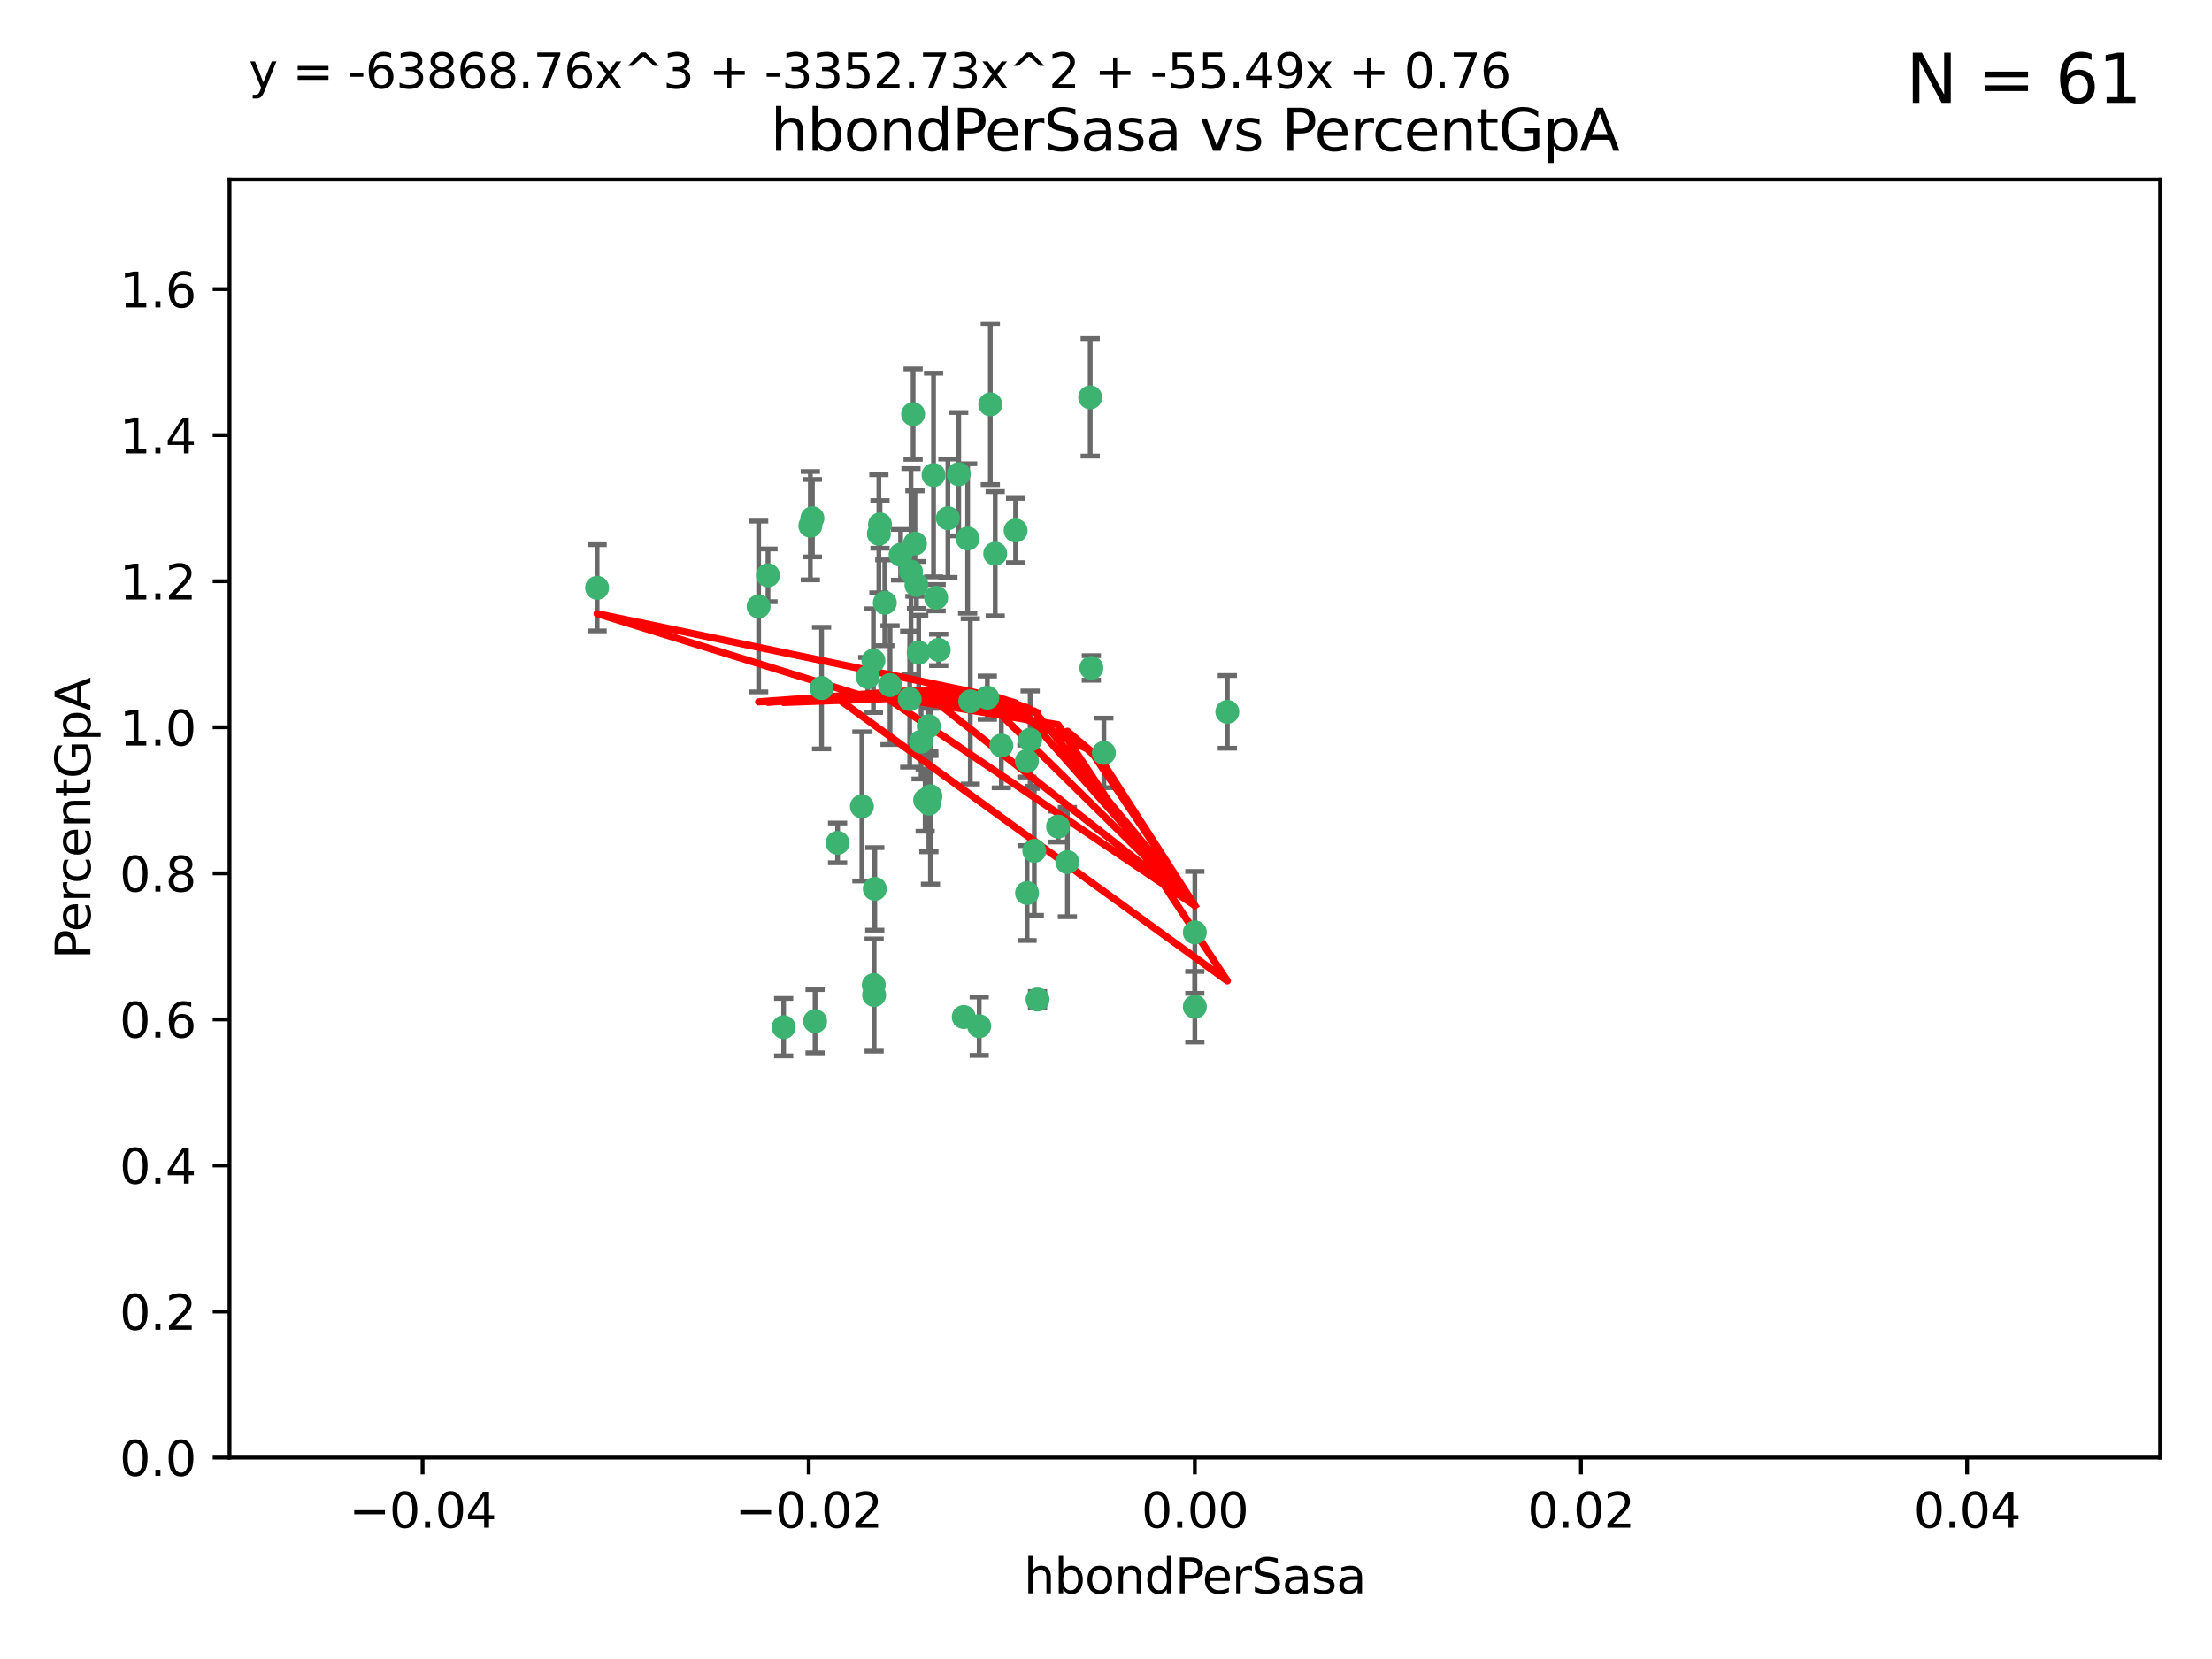 <?xml version="1.0" encoding="utf-8" standalone="no"?>
<!DOCTYPE svg PUBLIC "-//W3C//DTD SVG 1.1//EN"
  "http://www.w3.org/Graphics/SVG/1.1/DTD/svg11.dtd">
<svg xmlns:xlink="http://www.w3.org/1999/xlink" width="460.8pt" height="345.6pt" viewBox="0 0 460.8 345.6" xmlns="http://www.w3.org/2000/svg" version="1.1">
 <defs>
  <style type="text/css">*{stroke-linejoin: round; stroke-linecap: butt}</style>
 </defs>
 <g id="figure_1">
  <g id="patch_1">
   <path d="M 0 345.6 
L 460.8 345.6 
L 460.8 0 
L 0 0 
z
" style="fill: #ffffff"/>
  </g>
  <g id="axes_1">
   <g id="patch_2">
    <path d="M 47.81 303.64 
L 450 303.64 
L 450 37.411 
L 47.81 37.411 
z
" style="fill: #ffffff"/>
   </g>
   <g id="PathCollection_1">
    <defs>
     <path id="m91ee89d4fb" d="M 0 1.118 
C 0.297 1.118 0.581 1 0.791 0.791 
C 1 0.581 1.118 0.297 1.118 0 
C 1.118 -0.297 1 -0.581 0.791 -0.791 
C 0.581 -1 0.297 -1.118 0 -1.118 
C -0.297 -1.118 -0.581 -1 -0.791 -0.791 
C -1 -0.581 -1.118 -0.297 -1.118 0 
C -1.118 0.297 -1 0.581 -0.791 0.791 
C -0.581 1 -0.297 1.118 0 1.118 
z
" style="stroke: #3cb371"/>
    </defs>
    <g clip-path="url(#p2f71019408)">
     <use xlink:href="#m91ee89d4fb" x="187.612" y="115.568" style="fill: #3cb371; stroke: #3cb371"/>
     <use xlink:href="#m91ee89d4fb" x="190.597" y="113.232" style="fill: #3cb371; stroke: #3cb371"/>
     <use xlink:href="#m91ee89d4fb" x="169.238" y="107.943" style="fill: #3cb371; stroke: #3cb371"/>
     <use xlink:href="#m91ee89d4fb" x="199.715" y="98.781" style="fill: #3cb371; stroke: #3cb371"/>
     <use xlink:href="#m91ee89d4fb" x="158.039" y="126.342" style="fill: #3cb371; stroke: #3cb371"/>
     <use xlink:href="#m91ee89d4fb" x="189.776" y="119.082" style="fill: #3cb371; stroke: #3cb371"/>
     <use xlink:href="#m91ee89d4fb" x="171.15" y="143.336" style="fill: #3cb371; stroke: #3cb371"/>
     <use xlink:href="#m91ee89d4fb" x="193.483" y="151.274" style="fill: #3cb371; stroke: #3cb371"/>
     <use xlink:href="#m91ee89d4fb" x="168.808" y="109.513" style="fill: #3cb371; stroke: #3cb371"/>
     <use xlink:href="#m91ee89d4fb" x="180.768" y="141.043" style="fill: #3cb371; stroke: #3cb371"/>
     <use xlink:href="#m91ee89d4fb" x="192.726" y="166.685" style="fill: #3cb371; stroke: #3cb371"/>
     <use xlink:href="#m91ee89d4fb" x="195.014" y="124.513" style="fill: #3cb371; stroke: #3cb371"/>
     <use xlink:href="#m91ee89d4fb" x="195.547" y="135.386" style="fill: #3cb371; stroke: #3cb371"/>
     <use xlink:href="#m91ee89d4fb" x="194.474" y="98.955" style="fill: #3cb371; stroke: #3cb371"/>
     <use xlink:href="#m91ee89d4fb" x="181.946" y="137.629" style="fill: #3cb371; stroke: #3cb371"/>
     <use xlink:href="#m91ee89d4fb" x="200.765" y="211.864" style="fill: #3cb371; stroke: #3cb371"/>
     <use xlink:href="#m91ee89d4fb" x="197.466" y="107.949" style="fill: #3cb371; stroke: #3cb371"/>
     <use xlink:href="#m91ee89d4fb" x="193.503" y="167.417" style="fill: #3cb371; stroke: #3cb371"/>
     <use xlink:href="#m91ee89d4fb" x="190.916" y="121.859" style="fill: #3cb371; stroke: #3cb371"/>
     <use xlink:href="#m91ee89d4fb" x="190.218" y="86.272" style="fill: #3cb371; stroke: #3cb371"/>
     <use xlink:href="#m91ee89d4fb" x="179.549" y="167.984" style="fill: #3cb371; stroke: #3cb371"/>
     <use xlink:href="#m91ee89d4fb" x="124.387" y="122.444" style="fill: #3cb371; stroke: #3cb371"/>
     <use xlink:href="#m91ee89d4fb" x="207.319" y="115.347" style="fill: #3cb371; stroke: #3cb371"/>
     <use xlink:href="#m91ee89d4fb" x="211.569" y="110.514" style="fill: #3cb371; stroke: #3cb371"/>
     <use xlink:href="#m91ee89d4fb" x="183.322" y="109.239" style="fill: #3cb371; stroke: #3cb371"/>
     <use xlink:href="#m91ee89d4fb" x="193.829" y="165.873" style="fill: #3cb371; stroke: #3cb371"/>
     <use xlink:href="#m91ee89d4fb" x="216.137" y="208.215" style="fill: #3cb371; stroke: #3cb371"/>
     <use xlink:href="#m91ee89d4fb" x="205.678" y="145.341" style="fill: #3cb371; stroke: #3cb371"/>
     <use xlink:href="#m91ee89d4fb" x="163.249" y="213.979" style="fill: #3cb371; stroke: #3cb371"/>
     <use xlink:href="#m91ee89d4fb" x="182.097" y="207.286" style="fill: #3cb371; stroke: #3cb371"/>
     <use xlink:href="#m91ee89d4fb" x="184.323" y="125.569" style="fill: #3cb371; stroke: #3cb371"/>
     <use xlink:href="#m91ee89d4fb" x="214.6" y="154.097" style="fill: #3cb371; stroke: #3cb371"/>
     <use xlink:href="#m91ee89d4fb" x="183.087" y="111.192" style="fill: #3cb371; stroke: #3cb371"/>
     <use xlink:href="#m91ee89d4fb" x="159.987" y="119.843" style="fill: #3cb371; stroke: #3cb371"/>
     <use xlink:href="#m91ee89d4fb" x="185.411" y="142.72" style="fill: #3cb371; stroke: #3cb371"/>
     <use xlink:href="#m91ee89d4fb" x="213.917" y="158.542" style="fill: #3cb371; stroke: #3cb371"/>
     <use xlink:href="#m91ee89d4fb" x="189.509" y="145.644" style="fill: #3cb371; stroke: #3cb371"/>
     <use xlink:href="#m91ee89d4fb" x="191.884" y="154.498" style="fill: #3cb371; stroke: #3cb371"/>
     <use xlink:href="#m91ee89d4fb" x="203.984" y="213.781" style="fill: #3cb371; stroke: #3cb371"/>
     <use xlink:href="#m91ee89d4fb" x="227.109" y="82.766" style="fill: #3cb371; stroke: #3cb371"/>
     <use xlink:href="#m91ee89d4fb" x="202.13" y="146.106" style="fill: #3cb371; stroke: #3cb371"/>
     <use xlink:href="#m91ee89d4fb" x="191.381" y="135.958" style="fill: #3cb371; stroke: #3cb371"/>
     <use xlink:href="#m91ee89d4fb" x="169.795" y="212.733" style="fill: #3cb371; stroke: #3cb371"/>
     <use xlink:href="#m91ee89d4fb" x="174.485" y="175.59" style="fill: #3cb371; stroke: #3cb371"/>
     <use xlink:href="#m91ee89d4fb" x="255.676" y="148.297" style="fill: #3cb371; stroke: #3cb371"/>
     <use xlink:href="#m91ee89d4fb" x="220.417" y="172.188" style="fill: #3cb371; stroke: #3cb371"/>
     <use xlink:href="#m91ee89d4fb" x="182.026" y="205.202" style="fill: #3cb371; stroke: #3cb371"/>
     <use xlink:href="#m91ee89d4fb" x="201.576" y="112.178" style="fill: #3cb371; stroke: #3cb371"/>
     <use xlink:href="#m91ee89d4fb" x="213.955" y="186.034" style="fill: #3cb371; stroke: #3cb371"/>
     <use xlink:href="#m91ee89d4fb" x="206.303" y="84.238" style="fill: #3cb371; stroke: #3cb371"/>
     <use xlink:href="#m91ee89d4fb" x="208.594" y="155.307" style="fill: #3cb371; stroke: #3cb371"/>
     <use xlink:href="#m91ee89d4fb" x="182.236" y="185.169" style="fill: #3cb371; stroke: #3cb371"/>
     <use xlink:href="#m91ee89d4fb" x="215.459" y="177.24" style="fill: #3cb371; stroke: #3cb371"/>
     <use xlink:href="#m91ee89d4fb" x="229.956" y="156.841" style="fill: #3cb371; stroke: #3cb371"/>
     <use xlink:href="#m91ee89d4fb" x="222.356" y="179.582" style="fill: #3cb371; stroke: #3cb371"/>
     <use xlink:href="#m91ee89d4fb" x="227.348" y="139.145" style="fill: #3cb371; stroke: #3cb371"/>
     <use xlink:href="#m91ee89d4fb" x="248.905" y="209.723" style="fill: #3cb371; stroke: #3cb371"/>
     <use xlink:href="#m91ee89d4fb" x="248.905" y="194.231" style="fill: #3cb371; stroke: #3cb371"/>
    </g>
   </g>
   <g id="matplotlib.axis_1">
    <g id="xtick_1">
     <g id="line2d_1">
      <defs>
       <path id="m5f6d747c30" d="M 0 0 
L 0 3.5 
" style="stroke: #000000; stroke-width: 0.8"/>
      </defs>
      <g>
       <use xlink:href="#m5f6d747c30" x="88.029" y="303.64" style="stroke: #000000; stroke-width: 0.8"/>
      </g>
     </g>
     <g id="text_1">
      <!-- −0.04 -->
      <g transform="translate(72.706 318.238)scale(0.1 -0.1)">
       <defs>
        <path id="DejaVuSans-2212" d="M 678 2272 
L 4684 2272 
L 4684 1741 
L 678 1741 
L 678 2272 
z
" transform="scale(0.016)"/>
        <path id="DejaVuSans-30" d="M 2034 4250 
Q 1547 4250 1301 3770 
Q 1056 3291 1056 2328 
Q 1056 1369 1301 889 
Q 1547 409 2034 409 
Q 2525 409 2770 889 
Q 3016 1369 3016 2328 
Q 3016 3291 2770 3770 
Q 2525 4250 2034 4250 
z
M 2034 4750 
Q 2819 4750 3233 4129 
Q 3647 3509 3647 2328 
Q 3647 1150 3233 529 
Q 2819 -91 2034 -91 
Q 1250 -91 836 529 
Q 422 1150 422 2328 
Q 422 3509 836 4129 
Q 1250 4750 2034 4750 
z
" transform="scale(0.016)"/>
        <path id="DejaVuSans-2e" d="M 684 794 
L 1344 794 
L 1344 0 
L 684 0 
L 684 794 
z
" transform="scale(0.016)"/>
        <path id="DejaVuSans-34" d="M 2419 4116 
L 825 1625 
L 2419 1625 
L 2419 4116 
z
M 2253 4666 
L 3047 4666 
L 3047 1625 
L 3713 1625 
L 3713 1100 
L 3047 1100 
L 3047 0 
L 2419 0 
L 2419 1100 
L 313 1100 
L 313 1709 
L 2253 4666 
z
" transform="scale(0.016)"/>
       </defs>
       <use xlink:href="#DejaVuSans-2212"/>
       <use xlink:href="#DejaVuSans-30" x="83.789"/>
       <use xlink:href="#DejaVuSans-2e" x="147.412"/>
       <use xlink:href="#DejaVuSans-30" x="179.199"/>
       <use xlink:href="#DejaVuSans-34" x="242.822"/>
      </g>
     </g>
    </g>
    <g id="xtick_2">
     <g id="line2d_2">
      <g>
       <use xlink:href="#m5f6d747c30" x="168.467" y="303.64" style="stroke: #000000; stroke-width: 0.8"/>
      </g>
     </g>
     <g id="text_2">
      <!-- −0.02 -->
      <g transform="translate(153.144 318.238)scale(0.1 -0.1)">
       <defs>
        <path id="DejaVuSans-32" d="M 1228 531 
L 3431 531 
L 3431 0 
L 469 0 
L 469 531 
Q 828 903 1448 1529 
Q 2069 2156 2228 2338 
Q 2531 2678 2651 2914 
Q 2772 3150 2772 3378 
Q 2772 3750 2511 3984 
Q 2250 4219 1831 4219 
Q 1534 4219 1204 4116 
Q 875 4013 500 3803 
L 500 4441 
Q 881 4594 1212 4672 
Q 1544 4750 1819 4750 
Q 2544 4750 2975 4387 
Q 3406 4025 3406 3419 
Q 3406 3131 3298 2873 
Q 3191 2616 2906 2266 
Q 2828 2175 2409 1742 
Q 1991 1309 1228 531 
z
" transform="scale(0.016)"/>
       </defs>
       <use xlink:href="#DejaVuSans-2212"/>
       <use xlink:href="#DejaVuSans-30" x="83.789"/>
       <use xlink:href="#DejaVuSans-2e" x="147.412"/>
       <use xlink:href="#DejaVuSans-30" x="179.199"/>
       <use xlink:href="#DejaVuSans-32" x="242.822"/>
      </g>
     </g>
    </g>
    <g id="xtick_3">
     <g id="line2d_3">
      <g>
       <use xlink:href="#m5f6d747c30" x="248.905" y="303.64" style="stroke: #000000; stroke-width: 0.8"/>
      </g>
     </g>
     <g id="text_3">
      <!-- 0.00 -->
      <g transform="translate(237.772 318.238)scale(0.1 -0.1)">
       <use xlink:href="#DejaVuSans-30"/>
       <use xlink:href="#DejaVuSans-2e" x="63.623"/>
       <use xlink:href="#DejaVuSans-30" x="95.41"/>
       <use xlink:href="#DejaVuSans-30" x="159.033"/>
      </g>
     </g>
    </g>
    <g id="xtick_4">
     <g id="line2d_4">
      <g>
       <use xlink:href="#m5f6d747c30" x="329.343" y="303.64" style="stroke: #000000; stroke-width: 0.8"/>
      </g>
     </g>
     <g id="text_4">
      <!-- 0.02 -->
      <g transform="translate(318.21 318.238)scale(0.1 -0.1)">
       <use xlink:href="#DejaVuSans-30"/>
       <use xlink:href="#DejaVuSans-2e" x="63.623"/>
       <use xlink:href="#DejaVuSans-30" x="95.41"/>
       <use xlink:href="#DejaVuSans-32" x="159.033"/>
      </g>
     </g>
    </g>
    <g id="xtick_5">
     <g id="line2d_5">
      <g>
       <use xlink:href="#m5f6d747c30" x="409.781" y="303.64" style="stroke: #000000; stroke-width: 0.8"/>
      </g>
     </g>
     <g id="text_5">
      <!-- 0.04 -->
      <g transform="translate(398.648 318.238)scale(0.1 -0.1)">
       <use xlink:href="#DejaVuSans-30"/>
       <use xlink:href="#DejaVuSans-2e" x="63.623"/>
       <use xlink:href="#DejaVuSans-30" x="95.41"/>
       <use xlink:href="#DejaVuSans-34" x="159.033"/>
      </g>
     </g>
    </g>
    <g id="text_6">
     <!-- hbondPerSasa -->
     <g transform="translate(213.287 331.917)scale(0.1 -0.1)">
      <defs>
       <path id="DejaVuSans-68" d="M 3513 2113 
L 3513 0 
L 2938 0 
L 2938 2094 
Q 2938 2591 2744 2837 
Q 2550 3084 2163 3084 
Q 1697 3084 1428 2787 
Q 1159 2491 1159 1978 
L 1159 0 
L 581 0 
L 581 4863 
L 1159 4863 
L 1159 2956 
Q 1366 3272 1645 3428 
Q 1925 3584 2291 3584 
Q 2894 3584 3203 3211 
Q 3513 2838 3513 2113 
z
" transform="scale(0.016)"/>
       <path id="DejaVuSans-62" d="M 3116 1747 
Q 3116 2381 2855 2742 
Q 2594 3103 2138 3103 
Q 1681 3103 1420 2742 
Q 1159 2381 1159 1747 
Q 1159 1113 1420 752 
Q 1681 391 2138 391 
Q 2594 391 2855 752 
Q 3116 1113 3116 1747 
z
M 1159 2969 
Q 1341 3281 1617 3432 
Q 1894 3584 2278 3584 
Q 2916 3584 3314 3078 
Q 3713 2572 3713 1747 
Q 3713 922 3314 415 
Q 2916 -91 2278 -91 
Q 1894 -91 1617 61 
Q 1341 213 1159 525 
L 1159 0 
L 581 0 
L 581 4863 
L 1159 4863 
L 1159 2969 
z
" transform="scale(0.016)"/>
       <path id="DejaVuSans-6f" d="M 1959 3097 
Q 1497 3097 1228 2736 
Q 959 2375 959 1747 
Q 959 1119 1226 758 
Q 1494 397 1959 397 
Q 2419 397 2687 759 
Q 2956 1122 2956 1747 
Q 2956 2369 2687 2733 
Q 2419 3097 1959 3097 
z
M 1959 3584 
Q 2709 3584 3137 3096 
Q 3566 2609 3566 1747 
Q 3566 888 3137 398 
Q 2709 -91 1959 -91 
Q 1206 -91 779 398 
Q 353 888 353 1747 
Q 353 2609 779 3096 
Q 1206 3584 1959 3584 
z
" transform="scale(0.016)"/>
       <path id="DejaVuSans-6e" d="M 3513 2113 
L 3513 0 
L 2938 0 
L 2938 2094 
Q 2938 2591 2744 2837 
Q 2550 3084 2163 3084 
Q 1697 3084 1428 2787 
Q 1159 2491 1159 1978 
L 1159 0 
L 581 0 
L 581 3500 
L 1159 3500 
L 1159 2956 
Q 1366 3272 1645 3428 
Q 1925 3584 2291 3584 
Q 2894 3584 3203 3211 
Q 3513 2838 3513 2113 
z
" transform="scale(0.016)"/>
       <path id="DejaVuSans-64" d="M 2906 2969 
L 2906 4863 
L 3481 4863 
L 3481 0 
L 2906 0 
L 2906 525 
Q 2725 213 2448 61 
Q 2172 -91 1784 -91 
Q 1150 -91 751 415 
Q 353 922 353 1747 
Q 353 2572 751 3078 
Q 1150 3584 1784 3584 
Q 2172 3584 2448 3432 
Q 2725 3281 2906 2969 
z
M 947 1747 
Q 947 1113 1208 752 
Q 1469 391 1925 391 
Q 2381 391 2643 752 
Q 2906 1113 2906 1747 
Q 2906 2381 2643 2742 
Q 2381 3103 1925 3103 
Q 1469 3103 1208 2742 
Q 947 2381 947 1747 
z
" transform="scale(0.016)"/>
       <path id="DejaVuSans-50" d="M 1259 4147 
L 1259 2394 
L 2053 2394 
Q 2494 2394 2734 2622 
Q 2975 2850 2975 3272 
Q 2975 3691 2734 3919 
Q 2494 4147 2053 4147 
L 1259 4147 
z
M 628 4666 
L 2053 4666 
Q 2838 4666 3239 4311 
Q 3641 3956 3641 3272 
Q 3641 2581 3239 2228 
Q 2838 1875 2053 1875 
L 1259 1875 
L 1259 0 
L 628 0 
L 628 4666 
z
" transform="scale(0.016)"/>
       <path id="DejaVuSans-65" d="M 3597 1894 
L 3597 1613 
L 953 1613 
Q 991 1019 1311 708 
Q 1631 397 2203 397 
Q 2534 397 2845 478 
Q 3156 559 3463 722 
L 3463 178 
Q 3153 47 2828 -22 
Q 2503 -91 2169 -91 
Q 1331 -91 842 396 
Q 353 884 353 1716 
Q 353 2575 817 3079 
Q 1281 3584 2069 3584 
Q 2775 3584 3186 3129 
Q 3597 2675 3597 1894 
z
M 3022 2063 
Q 3016 2534 2758 2815 
Q 2500 3097 2075 3097 
Q 1594 3097 1305 2825 
Q 1016 2553 972 2059 
L 3022 2063 
z
" transform="scale(0.016)"/>
       <path id="DejaVuSans-72" d="M 2631 2963 
Q 2534 3019 2420 3045 
Q 2306 3072 2169 3072 
Q 1681 3072 1420 2755 
Q 1159 2438 1159 1844 
L 1159 0 
L 581 0 
L 581 3500 
L 1159 3500 
L 1159 2956 
Q 1341 3275 1631 3429 
Q 1922 3584 2338 3584 
Q 2397 3584 2469 3576 
Q 2541 3569 2628 3553 
L 2631 2963 
z
" transform="scale(0.016)"/>
       <path id="DejaVuSans-53" d="M 3425 4513 
L 3425 3897 
Q 3066 4069 2747 4153 
Q 2428 4238 2131 4238 
Q 1616 4238 1336 4038 
Q 1056 3838 1056 3469 
Q 1056 3159 1242 3001 
Q 1428 2844 1947 2747 
L 2328 2669 
Q 3034 2534 3370 2195 
Q 3706 1856 3706 1288 
Q 3706 609 3251 259 
Q 2797 -91 1919 -91 
Q 1588 -91 1214 -16 
Q 841 59 441 206 
L 441 856 
Q 825 641 1194 531 
Q 1563 422 1919 422 
Q 2459 422 2753 634 
Q 3047 847 3047 1241 
Q 3047 1584 2836 1778 
Q 2625 1972 2144 2069 
L 1759 2144 
Q 1053 2284 737 2584 
Q 422 2884 422 3419 
Q 422 4038 858 4394 
Q 1294 4750 2059 4750 
Q 2388 4750 2728 4690 
Q 3069 4631 3425 4513 
z
" transform="scale(0.016)"/>
       <path id="DejaVuSans-61" d="M 2194 1759 
Q 1497 1759 1228 1600 
Q 959 1441 959 1056 
Q 959 750 1161 570 
Q 1363 391 1709 391 
Q 2188 391 2477 730 
Q 2766 1069 2766 1631 
L 2766 1759 
L 2194 1759 
z
M 3341 1997 
L 3341 0 
L 2766 0 
L 2766 531 
Q 2569 213 2275 61 
Q 1981 -91 1556 -91 
Q 1019 -91 701 211 
Q 384 513 384 1019 
Q 384 1609 779 1909 
Q 1175 2209 1959 2209 
L 2766 2209 
L 2766 2266 
Q 2766 2663 2505 2880 
Q 2244 3097 1772 3097 
Q 1472 3097 1187 3025 
Q 903 2953 641 2809 
L 641 3341 
Q 956 3463 1253 3523 
Q 1550 3584 1831 3584 
Q 2591 3584 2966 3190 
Q 3341 2797 3341 1997 
z
" transform="scale(0.016)"/>
       <path id="DejaVuSans-73" d="M 2834 3397 
L 2834 2853 
Q 2591 2978 2328 3040 
Q 2066 3103 1784 3103 
Q 1356 3103 1142 2972 
Q 928 2841 928 2578 
Q 928 2378 1081 2264 
Q 1234 2150 1697 2047 
L 1894 2003 
Q 2506 1872 2764 1633 
Q 3022 1394 3022 966 
Q 3022 478 2636 193 
Q 2250 -91 1575 -91 
Q 1294 -91 989 -36 
Q 684 19 347 128 
L 347 722 
Q 666 556 975 473 
Q 1284 391 1588 391 
Q 1994 391 2212 530 
Q 2431 669 2431 922 
Q 2431 1156 2273 1281 
Q 2116 1406 1581 1522 
L 1381 1569 
Q 847 1681 609 1914 
Q 372 2147 372 2553 
Q 372 3047 722 3315 
Q 1072 3584 1716 3584 
Q 2034 3584 2315 3537 
Q 2597 3491 2834 3397 
z
" transform="scale(0.016)"/>
      </defs>
      <use xlink:href="#DejaVuSans-68"/>
      <use xlink:href="#DejaVuSans-62" x="63.379"/>
      <use xlink:href="#DejaVuSans-6f" x="126.855"/>
      <use xlink:href="#DejaVuSans-6e" x="188.037"/>
      <use xlink:href="#DejaVuSans-64" x="251.416"/>
      <use xlink:href="#DejaVuSans-50" x="314.893"/>
      <use xlink:href="#DejaVuSans-65" x="371.57"/>
      <use xlink:href="#DejaVuSans-72" x="433.094"/>
      <use xlink:href="#DejaVuSans-53" x="474.207"/>
      <use xlink:href="#DejaVuSans-61" x="537.684"/>
      <use xlink:href="#DejaVuSans-73" x="598.963"/>
      <use xlink:href="#DejaVuSans-61" x="651.062"/>
     </g>
    </g>
   </g>
   <g id="matplotlib.axis_2">
    <g id="ytick_1">
     <g id="line2d_6">
      <defs>
       <path id="mb421fc4d1b" d="M 0 0 
L -3.5 0 
" style="stroke: #000000; stroke-width: 0.8"/>
      </defs>
      <g>
       <use xlink:href="#mb421fc4d1b" x="47.81" y="303.64" style="stroke: #000000; stroke-width: 0.8"/>
      </g>
     </g>
     <g id="text_7">
      <!-- 0.0 -->
      <g transform="translate(24.907 307.439)scale(0.1 -0.1)">
       <use xlink:href="#DejaVuSans-30"/>
       <use xlink:href="#DejaVuSans-2e" x="63.623"/>
       <use xlink:href="#DejaVuSans-30" x="95.41"/>
      </g>
     </g>
    </g>
    <g id="ytick_2">
     <g id="line2d_7">
      <g>
       <use xlink:href="#mb421fc4d1b" x="47.81" y="273.214" style="stroke: #000000; stroke-width: 0.8"/>
      </g>
     </g>
     <g id="text_8">
      <!-- 0.2 -->
      <g transform="translate(24.907 277.013)scale(0.1 -0.1)">
       <use xlink:href="#DejaVuSans-30"/>
       <use xlink:href="#DejaVuSans-2e" x="63.623"/>
       <use xlink:href="#DejaVuSans-32" x="95.41"/>
      </g>
     </g>
    </g>
    <g id="ytick_3">
     <g id="line2d_8">
      <g>
       <use xlink:href="#mb421fc4d1b" x="47.81" y="242.788" style="stroke: #000000; stroke-width: 0.8"/>
      </g>
     </g>
     <g id="text_9">
      <!-- 0.4 -->
      <g transform="translate(24.907 246.587)scale(0.1 -0.1)">
       <use xlink:href="#DejaVuSans-30"/>
       <use xlink:href="#DejaVuSans-2e" x="63.623"/>
       <use xlink:href="#DejaVuSans-34" x="95.41"/>
      </g>
     </g>
    </g>
    <g id="ytick_4">
     <g id="line2d_9">
      <g>
       <use xlink:href="#mb421fc4d1b" x="47.81" y="212.362" style="stroke: #000000; stroke-width: 0.8"/>
      </g>
     </g>
     <g id="text_10">
      <!-- 0.6 -->
      <g transform="translate(24.907 216.161)scale(0.1 -0.1)">
       <defs>
        <path id="DejaVuSans-36" d="M 2113 2584 
Q 1688 2584 1439 2293 
Q 1191 2003 1191 1497 
Q 1191 994 1439 701 
Q 1688 409 2113 409 
Q 2538 409 2786 701 
Q 3034 994 3034 1497 
Q 3034 2003 2786 2293 
Q 2538 2584 2113 2584 
z
M 3366 4563 
L 3366 3988 
Q 3128 4100 2886 4159 
Q 2644 4219 2406 4219 
Q 1781 4219 1451 3797 
Q 1122 3375 1075 2522 
Q 1259 2794 1537 2939 
Q 1816 3084 2150 3084 
Q 2853 3084 3261 2657 
Q 3669 2231 3669 1497 
Q 3669 778 3244 343 
Q 2819 -91 2113 -91 
Q 1303 -91 875 529 
Q 447 1150 447 2328 
Q 447 3434 972 4092 
Q 1497 4750 2381 4750 
Q 2619 4750 2861 4703 
Q 3103 4656 3366 4563 
z
" transform="scale(0.016)"/>
       </defs>
       <use xlink:href="#DejaVuSans-30"/>
       <use xlink:href="#DejaVuSans-2e" x="63.623"/>
       <use xlink:href="#DejaVuSans-36" x="95.41"/>
      </g>
     </g>
    </g>
    <g id="ytick_5">
     <g id="line2d_10">
      <g>
       <use xlink:href="#mb421fc4d1b" x="47.81" y="181.935" style="stroke: #000000; stroke-width: 0.8"/>
      </g>
     </g>
     <g id="text_11">
      <!-- 0.8 -->
      <g transform="translate(24.907 185.735)scale(0.1 -0.1)">
       <defs>
        <path id="DejaVuSans-38" d="M 2034 2216 
Q 1584 2216 1326 1975 
Q 1069 1734 1069 1313 
Q 1069 891 1326 650 
Q 1584 409 2034 409 
Q 2484 409 2743 651 
Q 3003 894 3003 1313 
Q 3003 1734 2745 1975 
Q 2488 2216 2034 2216 
z
M 1403 2484 
Q 997 2584 770 2862 
Q 544 3141 544 3541 
Q 544 4100 942 4425 
Q 1341 4750 2034 4750 
Q 2731 4750 3128 4425 
Q 3525 4100 3525 3541 
Q 3525 3141 3298 2862 
Q 3072 2584 2669 2484 
Q 3125 2378 3379 2068 
Q 3634 1759 3634 1313 
Q 3634 634 3220 271 
Q 2806 -91 2034 -91 
Q 1263 -91 848 271 
Q 434 634 434 1313 
Q 434 1759 690 2068 
Q 947 2378 1403 2484 
z
M 1172 3481 
Q 1172 3119 1398 2916 
Q 1625 2713 2034 2713 
Q 2441 2713 2670 2916 
Q 2900 3119 2900 3481 
Q 2900 3844 2670 4047 
Q 2441 4250 2034 4250 
Q 1625 4250 1398 4047 
Q 1172 3844 1172 3481 
z
" transform="scale(0.016)"/>
       </defs>
       <use xlink:href="#DejaVuSans-30"/>
       <use xlink:href="#DejaVuSans-2e" x="63.623"/>
       <use xlink:href="#DejaVuSans-38" x="95.41"/>
      </g>
     </g>
    </g>
    <g id="ytick_6">
     <g id="line2d_11">
      <g>
       <use xlink:href="#mb421fc4d1b" x="47.81" y="151.509" style="stroke: #000000; stroke-width: 0.8"/>
      </g>
     </g>
     <g id="text_12">
      <!-- 1.0 -->
      <g transform="translate(24.907 155.308)scale(0.1 -0.1)">
       <defs>
        <path id="DejaVuSans-31" d="M 794 531 
L 1825 531 
L 1825 4091 
L 703 3866 
L 703 4441 
L 1819 4666 
L 2450 4666 
L 2450 531 
L 3481 531 
L 3481 0 
L 794 0 
L 794 531 
z
" transform="scale(0.016)"/>
       </defs>
       <use xlink:href="#DejaVuSans-31"/>
       <use xlink:href="#DejaVuSans-2e" x="63.623"/>
       <use xlink:href="#DejaVuSans-30" x="95.41"/>
      </g>
     </g>
    </g>
    <g id="ytick_7">
     <g id="line2d_12">
      <g>
       <use xlink:href="#mb421fc4d1b" x="47.81" y="121.083" style="stroke: #000000; stroke-width: 0.8"/>
      </g>
     </g>
     <g id="text_13">
      <!-- 1.2 -->
      <g transform="translate(24.907 124.882)scale(0.1 -0.1)">
       <use xlink:href="#DejaVuSans-31"/>
       <use xlink:href="#DejaVuSans-2e" x="63.623"/>
       <use xlink:href="#DejaVuSans-32" x="95.41"/>
      </g>
     </g>
    </g>
    <g id="ytick_8">
     <g id="line2d_13">
      <g>
       <use xlink:href="#mb421fc4d1b" x="47.81" y="90.657" style="stroke: #000000; stroke-width: 0.8"/>
      </g>
     </g>
     <g id="text_14">
      <!-- 1.4 -->
      <g transform="translate(24.907 94.456)scale(0.1 -0.1)">
       <use xlink:href="#DejaVuSans-31"/>
       <use xlink:href="#DejaVuSans-2e" x="63.623"/>
       <use xlink:href="#DejaVuSans-34" x="95.41"/>
      </g>
     </g>
    </g>
    <g id="ytick_9">
     <g id="line2d_14">
      <g>
       <use xlink:href="#mb421fc4d1b" x="47.81" y="60.231" style="stroke: #000000; stroke-width: 0.8"/>
      </g>
     </g>
     <g id="text_15">
      <!-- 1.6 -->
      <g transform="translate(24.907 64.03)scale(0.1 -0.1)">
       <use xlink:href="#DejaVuSans-31"/>
       <use xlink:href="#DejaVuSans-2e" x="63.623"/>
       <use xlink:href="#DejaVuSans-36" x="95.41"/>
      </g>
     </g>
    </g>
    <g id="text_16">
     <!-- PercentGpA -->
     <g transform="translate(18.827 199.802)rotate(-90)scale(0.1 -0.1)">
      <defs>
       <path id="DejaVuSans-63" d="M 3122 3366 
L 3122 2828 
Q 2878 2963 2633 3030 
Q 2388 3097 2138 3097 
Q 1578 3097 1268 2742 
Q 959 2388 959 1747 
Q 959 1106 1268 751 
Q 1578 397 2138 397 
Q 2388 397 2633 464 
Q 2878 531 3122 666 
L 3122 134 
Q 2881 22 2623 -34 
Q 2366 -91 2075 -91 
Q 1284 -91 818 406 
Q 353 903 353 1747 
Q 353 2603 823 3093 
Q 1294 3584 2113 3584 
Q 2378 3584 2631 3529 
Q 2884 3475 3122 3366 
z
" transform="scale(0.016)"/>
       <path id="DejaVuSans-74" d="M 1172 4494 
L 1172 3500 
L 2356 3500 
L 2356 3053 
L 1172 3053 
L 1172 1153 
Q 1172 725 1289 603 
Q 1406 481 1766 481 
L 2356 481 
L 2356 0 
L 1766 0 
Q 1100 0 847 248 
Q 594 497 594 1153 
L 594 3053 
L 172 3053 
L 172 3500 
L 594 3500 
L 594 4494 
L 1172 4494 
z
" transform="scale(0.016)"/>
       <path id="DejaVuSans-47" d="M 3809 666 
L 3809 1919 
L 2778 1919 
L 2778 2438 
L 4434 2438 
L 4434 434 
Q 4069 175 3628 42 
Q 3188 -91 2688 -91 
Q 1594 -91 976 548 
Q 359 1188 359 2328 
Q 359 3472 976 4111 
Q 1594 4750 2688 4750 
Q 3144 4750 3555 4637 
Q 3966 4525 4313 4306 
L 4313 3634 
Q 3963 3931 3569 4081 
Q 3175 4231 2741 4231 
Q 1884 4231 1454 3753 
Q 1025 3275 1025 2328 
Q 1025 1384 1454 906 
Q 1884 428 2741 428 
Q 3075 428 3337 486 
Q 3600 544 3809 666 
z
" transform="scale(0.016)"/>
       <path id="DejaVuSans-70" d="M 1159 525 
L 1159 -1331 
L 581 -1331 
L 581 3500 
L 1159 3500 
L 1159 2969 
Q 1341 3281 1617 3432 
Q 1894 3584 2278 3584 
Q 2916 3584 3314 3078 
Q 3713 2572 3713 1747 
Q 3713 922 3314 415 
Q 2916 -91 2278 -91 
Q 1894 -91 1617 61 
Q 1341 213 1159 525 
z
M 3116 1747 
Q 3116 2381 2855 2742 
Q 2594 3103 2138 3103 
Q 1681 3103 1420 2742 
Q 1159 2381 1159 1747 
Q 1159 1113 1420 752 
Q 1681 391 2138 391 
Q 2594 391 2855 752 
Q 3116 1113 3116 1747 
z
" transform="scale(0.016)"/>
       <path id="DejaVuSans-41" d="M 2188 4044 
L 1331 1722 
L 3047 1722 
L 2188 4044 
z
M 1831 4666 
L 2547 4666 
L 4325 0 
L 3669 0 
L 3244 1197 
L 1141 1197 
L 716 0 
L 50 0 
L 1831 4666 
z
" transform="scale(0.016)"/>
      </defs>
      <use xlink:href="#DejaVuSans-50"/>
      <use xlink:href="#DejaVuSans-65" x="56.678"/>
      <use xlink:href="#DejaVuSans-72" x="118.201"/>
      <use xlink:href="#DejaVuSans-63" x="157.064"/>
      <use xlink:href="#DejaVuSans-65" x="212.045"/>
      <use xlink:href="#DejaVuSans-6e" x="273.568"/>
      <use xlink:href="#DejaVuSans-74" x="336.947"/>
      <use xlink:href="#DejaVuSans-47" x="376.156"/>
      <use xlink:href="#DejaVuSans-70" x="453.646"/>
      <use xlink:href="#DejaVuSans-41" x="517.123"/>
     </g>
    </g>
   </g>
   <g id="LineCollection_1">
    <path d="M 187.612 120.843 
L 187.612 110.292 
" clip-path="url(#p2f71019408)" style="fill: none; stroke: #696969"/>
    <path d="M 190.597 124.224 
L 190.597 102.241 
" clip-path="url(#p2f71019408)" style="fill: none; stroke: #696969"/>
    <path d="M 169.238 116.002 
L 169.238 99.884 
" clip-path="url(#p2f71019408)" style="fill: none; stroke: #696969"/>
    <path d="M 199.715 111.622 
L 199.715 85.94 
" clip-path="url(#p2f71019408)" style="fill: none; stroke: #696969"/>
    <path d="M 158.039 144.131 
L 158.039 108.553 
" clip-path="url(#p2f71019408)" style="fill: none; stroke: #696969"/>
    <path d="M 189.776 140.54 
L 189.776 97.624 
" clip-path="url(#p2f71019408)" style="fill: none; stroke: #696969"/>
    <path d="M 171.15 155.999 
L 171.15 130.673 
" clip-path="url(#p2f71019408)" style="fill: none; stroke: #696969"/>
    <path d="M 193.483 156.555 
L 193.483 145.993 
" clip-path="url(#p2f71019408)" style="fill: none; stroke: #696969"/>
    <path d="M 168.808 120.79 
L 168.808 98.237 
" clip-path="url(#p2f71019408)" style="fill: none; stroke: #696969"/>
    <path d="M 180.768 145.137 
L 180.768 136.95 
" clip-path="url(#p2f71019408)" style="fill: none; stroke: #696969"/>
    <path d="M 192.726 173.167 
L 192.726 160.202 
" clip-path="url(#p2f71019408)" style="fill: none; stroke: #696969"/>
    <path d="M 195.014 127.259 
L 195.014 121.767 
" clip-path="url(#p2f71019408)" style="fill: none; stroke: #696969"/>
    <path d="M 195.547 138.663 
L 195.547 132.109 
" clip-path="url(#p2f71019408)" style="fill: none; stroke: #696969"/>
    <path d="M 194.474 120.165 
L 194.474 77.745 
" clip-path="url(#p2f71019408)" style="fill: none; stroke: #696969"/>
    <path d="M 181.946 148.436 
L 181.946 126.823 
" clip-path="url(#p2f71019408)" style="fill: none; stroke: #696969"/>
    <path d="M 200.765 213.072 
L 200.765 210.656 
" clip-path="url(#p2f71019408)" style="fill: none; stroke: #696969"/>
    <path d="M 197.466 120.265 
L 197.466 95.634 
" clip-path="url(#p2f71019408)" style="fill: none; stroke: #696969"/>
    <path d="M 193.503 177.442 
L 193.503 157.392 
" clip-path="url(#p2f71019408)" style="fill: none; stroke: #696969"/>
    <path d="M 190.916 126.751 
L 190.916 116.967 
" clip-path="url(#p2f71019408)" style="fill: none; stroke: #696969"/>
    <path d="M 190.218 95.691 
L 190.218 76.852 
" clip-path="url(#p2f71019408)" style="fill: none; stroke: #696969"/>
    <path d="M 179.549 183.521 
L 179.549 152.447 
" clip-path="url(#p2f71019408)" style="fill: none; stroke: #696969"/>
    <path d="M 124.387 131.425 
L 124.387 113.463 
" clip-path="url(#p2f71019408)" style="fill: none; stroke: #696969"/>
    <path d="M 207.319 128.299 
L 207.319 102.395 
" clip-path="url(#p2f71019408)" style="fill: none; stroke: #696969"/>
    <path d="M 211.569 117.217 
L 211.569 103.811 
" clip-path="url(#p2f71019408)" style="fill: none; stroke: #696969"/>
    <path d="M 183.322 114.195 
L 183.322 104.283 
" clip-path="url(#p2f71019408)" style="fill: none; stroke: #696969"/>
    <path d="M 193.829 184.172 
L 193.829 147.574 
" clip-path="url(#p2f71019408)" style="fill: none; stroke: #696969"/>
    <path d="M 216.137 209.889 
L 216.137 206.542 
" clip-path="url(#p2f71019408)" style="fill: none; stroke: #696969"/>
    <path d="M 205.678 149.851 
L 205.678 140.831 
" clip-path="url(#p2f71019408)" style="fill: none; stroke: #696969"/>
    <path d="M 163.249 219.969 
L 163.249 207.99 
" clip-path="url(#p2f71019408)" style="fill: none; stroke: #696969"/>
    <path d="M 182.097 218.975 
L 182.097 195.596 
" clip-path="url(#p2f71019408)" style="fill: none; stroke: #696969"/>
    <path d="M 184.323 134.51 
L 184.323 116.629 
" clip-path="url(#p2f71019408)" style="fill: none; stroke: #696969"/>
    <path d="M 214.6 164.246 
L 214.6 143.949 
" clip-path="url(#p2f71019408)" style="fill: none; stroke: #696969"/>
    <path d="M 183.087 123.488 
L 183.087 98.897 
" clip-path="url(#p2f71019408)" style="fill: none; stroke: #696969"/>
    <path d="M 159.987 125.336 
L 159.987 114.351 
" clip-path="url(#p2f71019408)" style="fill: none; stroke: #696969"/>
    <path d="M 185.411 155.094 
L 185.411 130.347 
" clip-path="url(#p2f71019408)" style="fill: none; stroke: #696969"/>
    <path d="M 213.917 161.867 
L 213.917 155.217 
" clip-path="url(#p2f71019408)" style="fill: none; stroke: #696969"/>
    <path d="M 189.509 159.813 
L 189.509 131.474 
" clip-path="url(#p2f71019408)" style="fill: none; stroke: #696969"/>
    <path d="M 191.884 162.273 
L 191.884 146.722 
" clip-path="url(#p2f71019408)" style="fill: none; stroke: #696969"/>
    <path d="M 203.984 219.871 
L 203.984 207.692 
" clip-path="url(#p2f71019408)" style="fill: none; stroke: #696969"/>
    <path d="M 227.109 95.013 
L 227.109 70.519 
" clip-path="url(#p2f71019408)" style="fill: none; stroke: #696969"/>
    <path d="M 202.13 163.326 
L 202.13 128.886 
" clip-path="url(#p2f71019408)" style="fill: none; stroke: #696969"/>
    <path d="M 191.381 143.75 
L 191.381 128.166 
" clip-path="url(#p2f71019408)" style="fill: none; stroke: #696969"/>
    <path d="M 169.795 219.331 
L 169.795 206.134 
" clip-path="url(#p2f71019408)" style="fill: none; stroke: #696969"/>
    <path d="M 174.485 179.727 
L 174.485 171.452 
" clip-path="url(#p2f71019408)" style="fill: none; stroke: #696969"/>
    <path d="M 255.676 155.865 
L 255.676 140.729 
" clip-path="url(#p2f71019408)" style="fill: none; stroke: #696969"/>
    <path d="M 220.417 175.398 
L 220.417 168.977 
" clip-path="url(#p2f71019408)" style="fill: none; stroke: #696969"/>
    <path d="M 182.026 206.291 
L 182.026 204.114 
" clip-path="url(#p2f71019408)" style="fill: none; stroke: #696969"/>
    <path d="M 201.576 127.743 
L 201.576 96.614 
" clip-path="url(#p2f71019408)" style="fill: none; stroke: #696969"/>
    <path d="M 213.955 195.91 
L 213.955 176.158 
" clip-path="url(#p2f71019408)" style="fill: none; stroke: #696969"/>
    <path d="M 206.303 100.942 
L 206.303 67.533 
" clip-path="url(#p2f71019408)" style="fill: none; stroke: #696969"/>
    <path d="M 208.594 164.111 
L 208.594 146.503 
" clip-path="url(#p2f71019408)" style="fill: none; stroke: #696969"/>
    <path d="M 182.236 193.766 
L 182.236 176.573 
" clip-path="url(#p2f71019408)" style="fill: none; stroke: #696969"/>
    <path d="M 215.459 190.686 
L 215.459 163.794 
" clip-path="url(#p2f71019408)" style="fill: none; stroke: #696969"/>
    <path d="M 229.956 164.083 
L 229.956 149.6 
" clip-path="url(#p2f71019408)" style="fill: none; stroke: #696969"/>
    <path d="M 222.356 190.966 
L 222.356 168.198 
" clip-path="url(#p2f71019408)" style="fill: none; stroke: #696969"/>
    <path d="M 227.348 141.705 
L 227.348 136.585 
" clip-path="url(#p2f71019408)" style="fill: none; stroke: #696969"/>
    <path d="M 248.905 217.076 
L 248.905 202.37 
" clip-path="url(#p2f71019408)" style="fill: none; stroke: #696969"/>
    <path d="M 248.905 206.922 
L 248.905 181.54 
" clip-path="url(#p2f71019408)" style="fill: none; stroke: #696969"/>
   </g>
   <g id="line2d_15">
    <defs>
     <path id="md570771d4e" d="M 2 0 
L -2 -0 
" style="stroke: #696969"/>
    </defs>
    <g clip-path="url(#p2f71019408)">
     <use xlink:href="#md570771d4e" x="187.612" y="120.843" style="fill: #696969; stroke: #696969"/>
     <use xlink:href="#md570771d4e" x="190.597" y="124.224" style="fill: #696969; stroke: #696969"/>
     <use xlink:href="#md570771d4e" x="169.238" y="116.002" style="fill: #696969; stroke: #696969"/>
     <use xlink:href="#md570771d4e" x="199.715" y="111.622" style="fill: #696969; stroke: #696969"/>
     <use xlink:href="#md570771d4e" x="158.039" y="144.131" style="fill: #696969; stroke: #696969"/>
     <use xlink:href="#md570771d4e" x="189.776" y="140.54" style="fill: #696969; stroke: #696969"/>
     <use xlink:href="#md570771d4e" x="171.15" y="155.999" style="fill: #696969; stroke: #696969"/>
     <use xlink:href="#md570771d4e" x="193.483" y="156.555" style="fill: #696969; stroke: #696969"/>
     <use xlink:href="#md570771d4e" x="168.808" y="120.79" style="fill: #696969; stroke: #696969"/>
     <use xlink:href="#md570771d4e" x="180.768" y="145.137" style="fill: #696969; stroke: #696969"/>
     <use xlink:href="#md570771d4e" x="192.726" y="173.167" style="fill: #696969; stroke: #696969"/>
     <use xlink:href="#md570771d4e" x="195.014" y="127.259" style="fill: #696969; stroke: #696969"/>
     <use xlink:href="#md570771d4e" x="195.547" y="138.663" style="fill: #696969; stroke: #696969"/>
     <use xlink:href="#md570771d4e" x="194.474" y="120.165" style="fill: #696969; stroke: #696969"/>
     <use xlink:href="#md570771d4e" x="181.946" y="148.436" style="fill: #696969; stroke: #696969"/>
     <use xlink:href="#md570771d4e" x="200.765" y="213.072" style="fill: #696969; stroke: #696969"/>
     <use xlink:href="#md570771d4e" x="197.466" y="120.265" style="fill: #696969; stroke: #696969"/>
     <use xlink:href="#md570771d4e" x="193.503" y="177.442" style="fill: #696969; stroke: #696969"/>
     <use xlink:href="#md570771d4e" x="190.916" y="126.751" style="fill: #696969; stroke: #696969"/>
     <use xlink:href="#md570771d4e" x="190.218" y="95.691" style="fill: #696969; stroke: #696969"/>
     <use xlink:href="#md570771d4e" x="179.549" y="183.521" style="fill: #696969; stroke: #696969"/>
     <use xlink:href="#md570771d4e" x="124.387" y="131.425" style="fill: #696969; stroke: #696969"/>
     <use xlink:href="#md570771d4e" x="207.319" y="128.299" style="fill: #696969; stroke: #696969"/>
     <use xlink:href="#md570771d4e" x="211.569" y="117.217" style="fill: #696969; stroke: #696969"/>
     <use xlink:href="#md570771d4e" x="183.322" y="114.195" style="fill: #696969; stroke: #696969"/>
     <use xlink:href="#md570771d4e" x="193.829" y="184.172" style="fill: #696969; stroke: #696969"/>
     <use xlink:href="#md570771d4e" x="216.137" y="209.889" style="fill: #696969; stroke: #696969"/>
     <use xlink:href="#md570771d4e" x="205.678" y="149.851" style="fill: #696969; stroke: #696969"/>
     <use xlink:href="#md570771d4e" x="163.249" y="219.969" style="fill: #696969; stroke: #696969"/>
     <use xlink:href="#md570771d4e" x="182.097" y="218.975" style="fill: #696969; stroke: #696969"/>
     <use xlink:href="#md570771d4e" x="184.323" y="134.51" style="fill: #696969; stroke: #696969"/>
     <use xlink:href="#md570771d4e" x="214.6" y="164.246" style="fill: #696969; stroke: #696969"/>
     <use xlink:href="#md570771d4e" x="183.087" y="123.488" style="fill: #696969; stroke: #696969"/>
     <use xlink:href="#md570771d4e" x="159.987" y="125.336" style="fill: #696969; stroke: #696969"/>
     <use xlink:href="#md570771d4e" x="185.411" y="155.094" style="fill: #696969; stroke: #696969"/>
     <use xlink:href="#md570771d4e" x="213.917" y="161.867" style="fill: #696969; stroke: #696969"/>
     <use xlink:href="#md570771d4e" x="189.509" y="159.813" style="fill: #696969; stroke: #696969"/>
     <use xlink:href="#md570771d4e" x="191.884" y="162.273" style="fill: #696969; stroke: #696969"/>
     <use xlink:href="#md570771d4e" x="203.984" y="219.871" style="fill: #696969; stroke: #696969"/>
     <use xlink:href="#md570771d4e" x="227.109" y="95.013" style="fill: #696969; stroke: #696969"/>
     <use xlink:href="#md570771d4e" x="202.13" y="163.326" style="fill: #696969; stroke: #696969"/>
     <use xlink:href="#md570771d4e" x="191.381" y="143.75" style="fill: #696969; stroke: #696969"/>
     <use xlink:href="#md570771d4e" x="169.795" y="219.331" style="fill: #696969; stroke: #696969"/>
     <use xlink:href="#md570771d4e" x="174.485" y="179.727" style="fill: #696969; stroke: #696969"/>
     <use xlink:href="#md570771d4e" x="255.676" y="155.865" style="fill: #696969; stroke: #696969"/>
     <use xlink:href="#md570771d4e" x="220.417" y="175.398" style="fill: #696969; stroke: #696969"/>
     <use xlink:href="#md570771d4e" x="182.026" y="206.291" style="fill: #696969; stroke: #696969"/>
     <use xlink:href="#md570771d4e" x="201.576" y="127.743" style="fill: #696969; stroke: #696969"/>
     <use xlink:href="#md570771d4e" x="213.955" y="195.91" style="fill: #696969; stroke: #696969"/>
     <use xlink:href="#md570771d4e" x="206.303" y="100.942" style="fill: #696969; stroke: #696969"/>
     <use xlink:href="#md570771d4e" x="208.594" y="164.111" style="fill: #696969; stroke: #696969"/>
     <use xlink:href="#md570771d4e" x="182.236" y="193.766" style="fill: #696969; stroke: #696969"/>
     <use xlink:href="#md570771d4e" x="215.459" y="190.686" style="fill: #696969; stroke: #696969"/>
     <use xlink:href="#md570771d4e" x="229.956" y="164.083" style="fill: #696969; stroke: #696969"/>
     <use xlink:href="#md570771d4e" x="222.356" y="190.966" style="fill: #696969; stroke: #696969"/>
     <use xlink:href="#md570771d4e" x="227.348" y="141.705" style="fill: #696969; stroke: #696969"/>
     <use xlink:href="#md570771d4e" x="248.905" y="217.076" style="fill: #696969; stroke: #696969"/>
     <use xlink:href="#md570771d4e" x="248.905" y="206.922" style="fill: #696969; stroke: #696969"/>
    </g>
   </g>
   <g id="line2d_16">
    <g clip-path="url(#p2f71019408)">
     <use xlink:href="#md570771d4e" x="187.612" y="110.292" style="fill: #696969; stroke: #696969"/>
     <use xlink:href="#md570771d4e" x="190.597" y="102.241" style="fill: #696969; stroke: #696969"/>
     <use xlink:href="#md570771d4e" x="169.238" y="99.884" style="fill: #696969; stroke: #696969"/>
     <use xlink:href="#md570771d4e" x="199.715" y="85.94" style="fill: #696969; stroke: #696969"/>
     <use xlink:href="#md570771d4e" x="158.039" y="108.553" style="fill: #696969; stroke: #696969"/>
     <use xlink:href="#md570771d4e" x="189.776" y="97.624" style="fill: #696969; stroke: #696969"/>
     <use xlink:href="#md570771d4e" x="171.15" y="130.673" style="fill: #696969; stroke: #696969"/>
     <use xlink:href="#md570771d4e" x="193.483" y="145.993" style="fill: #696969; stroke: #696969"/>
     <use xlink:href="#md570771d4e" x="168.808" y="98.237" style="fill: #696969; stroke: #696969"/>
     <use xlink:href="#md570771d4e" x="180.768" y="136.95" style="fill: #696969; stroke: #696969"/>
     <use xlink:href="#md570771d4e" x="192.726" y="160.202" style="fill: #696969; stroke: #696969"/>
     <use xlink:href="#md570771d4e" x="195.014" y="121.767" style="fill: #696969; stroke: #696969"/>
     <use xlink:href="#md570771d4e" x="195.547" y="132.109" style="fill: #696969; stroke: #696969"/>
     <use xlink:href="#md570771d4e" x="194.474" y="77.745" style="fill: #696969; stroke: #696969"/>
     <use xlink:href="#md570771d4e" x="181.946" y="126.823" style="fill: #696969; stroke: #696969"/>
     <use xlink:href="#md570771d4e" x="200.765" y="210.656" style="fill: #696969; stroke: #696969"/>
     <use xlink:href="#md570771d4e" x="197.466" y="95.634" style="fill: #696969; stroke: #696969"/>
     <use xlink:href="#md570771d4e" x="193.503" y="157.392" style="fill: #696969; stroke: #696969"/>
     <use xlink:href="#md570771d4e" x="190.916" y="116.967" style="fill: #696969; stroke: #696969"/>
     <use xlink:href="#md570771d4e" x="190.218" y="76.852" style="fill: #696969; stroke: #696969"/>
     <use xlink:href="#md570771d4e" x="179.549" y="152.447" style="fill: #696969; stroke: #696969"/>
     <use xlink:href="#md570771d4e" x="124.387" y="113.463" style="fill: #696969; stroke: #696969"/>
     <use xlink:href="#md570771d4e" x="207.319" y="102.395" style="fill: #696969; stroke: #696969"/>
     <use xlink:href="#md570771d4e" x="211.569" y="103.811" style="fill: #696969; stroke: #696969"/>
     <use xlink:href="#md570771d4e" x="183.322" y="104.283" style="fill: #696969; stroke: #696969"/>
     <use xlink:href="#md570771d4e" x="193.829" y="147.574" style="fill: #696969; stroke: #696969"/>
     <use xlink:href="#md570771d4e" x="216.137" y="206.542" style="fill: #696969; stroke: #696969"/>
     <use xlink:href="#md570771d4e" x="205.678" y="140.831" style="fill: #696969; stroke: #696969"/>
     <use xlink:href="#md570771d4e" x="163.249" y="207.99" style="fill: #696969; stroke: #696969"/>
     <use xlink:href="#md570771d4e" x="182.097" y="195.596" style="fill: #696969; stroke: #696969"/>
     <use xlink:href="#md570771d4e" x="184.323" y="116.629" style="fill: #696969; stroke: #696969"/>
     <use xlink:href="#md570771d4e" x="214.6" y="143.949" style="fill: #696969; stroke: #696969"/>
     <use xlink:href="#md570771d4e" x="183.087" y="98.897" style="fill: #696969; stroke: #696969"/>
     <use xlink:href="#md570771d4e" x="159.987" y="114.351" style="fill: #696969; stroke: #696969"/>
     <use xlink:href="#md570771d4e" x="185.411" y="130.347" style="fill: #696969; stroke: #696969"/>
     <use xlink:href="#md570771d4e" x="213.917" y="155.217" style="fill: #696969; stroke: #696969"/>
     <use xlink:href="#md570771d4e" x="189.509" y="131.474" style="fill: #696969; stroke: #696969"/>
     <use xlink:href="#md570771d4e" x="191.884" y="146.722" style="fill: #696969; stroke: #696969"/>
     <use xlink:href="#md570771d4e" x="203.984" y="207.692" style="fill: #696969; stroke: #696969"/>
     <use xlink:href="#md570771d4e" x="227.109" y="70.519" style="fill: #696969; stroke: #696969"/>
     <use xlink:href="#md570771d4e" x="202.13" y="128.886" style="fill: #696969; stroke: #696969"/>
     <use xlink:href="#md570771d4e" x="191.381" y="128.166" style="fill: #696969; stroke: #696969"/>
     <use xlink:href="#md570771d4e" x="169.795" y="206.134" style="fill: #696969; stroke: #696969"/>
     <use xlink:href="#md570771d4e" x="174.485" y="171.452" style="fill: #696969; stroke: #696969"/>
     <use xlink:href="#md570771d4e" x="255.676" y="140.729" style="fill: #696969; stroke: #696969"/>
     <use xlink:href="#md570771d4e" x="220.417" y="168.977" style="fill: #696969; stroke: #696969"/>
     <use xlink:href="#md570771d4e" x="182.026" y="204.114" style="fill: #696969; stroke: #696969"/>
     <use xlink:href="#md570771d4e" x="201.576" y="96.614" style="fill: #696969; stroke: #696969"/>
     <use xlink:href="#md570771d4e" x="213.955" y="176.158" style="fill: #696969; stroke: #696969"/>
     <use xlink:href="#md570771d4e" x="206.303" y="67.533" style="fill: #696969; stroke: #696969"/>
     <use xlink:href="#md570771d4e" x="208.594" y="146.503" style="fill: #696969; stroke: #696969"/>
     <use xlink:href="#md570771d4e" x="182.236" y="176.573" style="fill: #696969; stroke: #696969"/>
     <use xlink:href="#md570771d4e" x="215.459" y="163.794" style="fill: #696969; stroke: #696969"/>
     <use xlink:href="#md570771d4e" x="229.956" y="149.6" style="fill: #696969; stroke: #696969"/>
     <use xlink:href="#md570771d4e" x="222.356" y="168.198" style="fill: #696969; stroke: #696969"/>
     <use xlink:href="#md570771d4e" x="227.348" y="136.585" style="fill: #696969; stroke: #696969"/>
     <use xlink:href="#md570771d4e" x="248.905" y="202.37" style="fill: #696969; stroke: #696969"/>
     <use xlink:href="#md570771d4e" x="248.905" y="181.54" style="fill: #696969; stroke: #696969"/>
    </g>
   </g>
   <g id="line2d_17">
    <path d="M 187.612 144.052 
L 190.597 143.844 
L 169.238 146.029 
L 199.715 143.906 
L 158.039 146.209 
L 189.776 143.893 
L 171.15 145.859 
L 193.483 143.734 
L 168.808 146.063 
L 180.768 144.764 
L 192.726 143.753 
L 195.014 143.72 
L 195.547 143.723 
L 194.474 143.721 
L 181.946 144.627 
L 200.765 144.002 
L 197.466 143.77 
L 193.503 143.734 
L 190.916 143.827 
L 190.218 143.866 
L 179.549 144.909 
L 124.387 127.834 
L 207.319 145.136 
L 211.569 146.448 
L 248.905 188.631 
L 183.322 144.472 
L 193.829 143.728 
L 216.137 148.456 
L 205.678 144.758 
L 163.249 146.335 
L 182.097 144.61 
L 184.323 144.365 
L 214.6 147.706 
L 183.087 144.498 
L 159.987 146.308 
L 185.411 144.254 
L 213.917 147.398 
L 189.509 143.91 
L 191.884 143.783 
L 248.905 188.631 
L 203.984 144.436 
L 227.109 156.317 
L 202.13 144.159 
L 191.381 143.804 
L 169.795 145.982 
L 174.485 145.508 
L 255.676 204.335 
L 220.417 150.975 
L 182.026 144.618 
L 201.576 144.09 
L 213.955 147.414 
L 206.303 144.894 
L 208.594 145.477 
L 182.236 144.594 
L 215.459 148.116 
L 248.905 188.631 
L 229.956 159.165 
L 222.356 152.337 
L 227.348 156.541 
L 248.905 188.631 
L 248.905 188.631 
" clip-path="url(#p2f71019408)" style="fill: none; stroke: #ff0000; stroke-width: 1.5; stroke-linecap: square"/>
   </g>
   <g id="line2d_18">
    <defs>
     <path id="m55b43ff449" d="M 0 2 
C 0.53 2 1.039 1.789 1.414 1.414 
C 1.789 1.039 2 0.53 2 0 
C 2 -0.53 1.789 -1.039 1.414 -1.414 
C 1.039 -1.789 0.53 -2 0 -2 
C -0.53 -2 -1.039 -1.789 -1.414 -1.414 
C -1.789 -1.039 -2 -0.53 -2 0 
C -2 0.53 -1.789 1.039 -1.414 1.414 
C -1.039 1.789 -0.53 2 0 2 
z
" style="stroke: #3cb371"/>
    </defs>
    <g clip-path="url(#p2f71019408)">
     <use xlink:href="#m55b43ff449" x="187.612" y="115.568" style="fill: #3cb371; stroke: #3cb371"/>
     <use xlink:href="#m55b43ff449" x="190.597" y="113.232" style="fill: #3cb371; stroke: #3cb371"/>
     <use xlink:href="#m55b43ff449" x="169.238" y="107.943" style="fill: #3cb371; stroke: #3cb371"/>
     <use xlink:href="#m55b43ff449" x="199.715" y="98.781" style="fill: #3cb371; stroke: #3cb371"/>
     <use xlink:href="#m55b43ff449" x="158.039" y="126.342" style="fill: #3cb371; stroke: #3cb371"/>
     <use xlink:href="#m55b43ff449" x="189.776" y="119.082" style="fill: #3cb371; stroke: #3cb371"/>
     <use xlink:href="#m55b43ff449" x="171.15" y="143.336" style="fill: #3cb371; stroke: #3cb371"/>
     <use xlink:href="#m55b43ff449" x="193.483" y="151.274" style="fill: #3cb371; stroke: #3cb371"/>
     <use xlink:href="#m55b43ff449" x="168.808" y="109.513" style="fill: #3cb371; stroke: #3cb371"/>
     <use xlink:href="#m55b43ff449" x="180.768" y="141.043" style="fill: #3cb371; stroke: #3cb371"/>
     <use xlink:href="#m55b43ff449" x="192.726" y="166.685" style="fill: #3cb371; stroke: #3cb371"/>
     <use xlink:href="#m55b43ff449" x="195.014" y="124.513" style="fill: #3cb371; stroke: #3cb371"/>
     <use xlink:href="#m55b43ff449" x="195.547" y="135.386" style="fill: #3cb371; stroke: #3cb371"/>
     <use xlink:href="#m55b43ff449" x="194.474" y="98.955" style="fill: #3cb371; stroke: #3cb371"/>
     <use xlink:href="#m55b43ff449" x="181.946" y="137.629" style="fill: #3cb371; stroke: #3cb371"/>
     <use xlink:href="#m55b43ff449" x="200.765" y="211.864" style="fill: #3cb371; stroke: #3cb371"/>
     <use xlink:href="#m55b43ff449" x="197.466" y="107.949" style="fill: #3cb371; stroke: #3cb371"/>
     <use xlink:href="#m55b43ff449" x="193.503" y="167.417" style="fill: #3cb371; stroke: #3cb371"/>
     <use xlink:href="#m55b43ff449" x="190.916" y="121.859" style="fill: #3cb371; stroke: #3cb371"/>
     <use xlink:href="#m55b43ff449" x="190.218" y="86.272" style="fill: #3cb371; stroke: #3cb371"/>
     <use xlink:href="#m55b43ff449" x="179.549" y="167.984" style="fill: #3cb371; stroke: #3cb371"/>
     <use xlink:href="#m55b43ff449" x="124.387" y="122.444" style="fill: #3cb371; stroke: #3cb371"/>
     <use xlink:href="#m55b43ff449" x="207.319" y="115.347" style="fill: #3cb371; stroke: #3cb371"/>
     <use xlink:href="#m55b43ff449" x="211.569" y="110.514" style="fill: #3cb371; stroke: #3cb371"/>
     <use xlink:href="#m55b43ff449" x="183.322" y="109.239" style="fill: #3cb371; stroke: #3cb371"/>
     <use xlink:href="#m55b43ff449" x="193.829" y="165.873" style="fill: #3cb371; stroke: #3cb371"/>
     <use xlink:href="#m55b43ff449" x="216.137" y="208.215" style="fill: #3cb371; stroke: #3cb371"/>
     <use xlink:href="#m55b43ff449" x="205.678" y="145.341" style="fill: #3cb371; stroke: #3cb371"/>
     <use xlink:href="#m55b43ff449" x="163.249" y="213.979" style="fill: #3cb371; stroke: #3cb371"/>
     <use xlink:href="#m55b43ff449" x="182.097" y="207.286" style="fill: #3cb371; stroke: #3cb371"/>
     <use xlink:href="#m55b43ff449" x="184.323" y="125.569" style="fill: #3cb371; stroke: #3cb371"/>
     <use xlink:href="#m55b43ff449" x="214.6" y="154.097" style="fill: #3cb371; stroke: #3cb371"/>
     <use xlink:href="#m55b43ff449" x="183.087" y="111.192" style="fill: #3cb371; stroke: #3cb371"/>
     <use xlink:href="#m55b43ff449" x="159.987" y="119.843" style="fill: #3cb371; stroke: #3cb371"/>
     <use xlink:href="#m55b43ff449" x="185.411" y="142.72" style="fill: #3cb371; stroke: #3cb371"/>
     <use xlink:href="#m55b43ff449" x="213.917" y="158.542" style="fill: #3cb371; stroke: #3cb371"/>
     <use xlink:href="#m55b43ff449" x="189.509" y="145.644" style="fill: #3cb371; stroke: #3cb371"/>
     <use xlink:href="#m55b43ff449" x="191.884" y="154.498" style="fill: #3cb371; stroke: #3cb371"/>
     <use xlink:href="#m55b43ff449" x="203.984" y="213.781" style="fill: #3cb371; stroke: #3cb371"/>
     <use xlink:href="#m55b43ff449" x="227.109" y="82.766" style="fill: #3cb371; stroke: #3cb371"/>
     <use xlink:href="#m55b43ff449" x="202.13" y="146.106" style="fill: #3cb371; stroke: #3cb371"/>
     <use xlink:href="#m55b43ff449" x="191.381" y="135.958" style="fill: #3cb371; stroke: #3cb371"/>
     <use xlink:href="#m55b43ff449" x="169.795" y="212.733" style="fill: #3cb371; stroke: #3cb371"/>
     <use xlink:href="#m55b43ff449" x="174.485" y="175.59" style="fill: #3cb371; stroke: #3cb371"/>
     <use xlink:href="#m55b43ff449" x="255.676" y="148.297" style="fill: #3cb371; stroke: #3cb371"/>
     <use xlink:href="#m55b43ff449" x="220.417" y="172.188" style="fill: #3cb371; stroke: #3cb371"/>
     <use xlink:href="#m55b43ff449" x="182.026" y="205.202" style="fill: #3cb371; stroke: #3cb371"/>
     <use xlink:href="#m55b43ff449" x="201.576" y="112.178" style="fill: #3cb371; stroke: #3cb371"/>
     <use xlink:href="#m55b43ff449" x="213.955" y="186.034" style="fill: #3cb371; stroke: #3cb371"/>
     <use xlink:href="#m55b43ff449" x="206.303" y="84.238" style="fill: #3cb371; stroke: #3cb371"/>
     <use xlink:href="#m55b43ff449" x="208.594" y="155.307" style="fill: #3cb371; stroke: #3cb371"/>
     <use xlink:href="#m55b43ff449" x="182.236" y="185.169" style="fill: #3cb371; stroke: #3cb371"/>
     <use xlink:href="#m55b43ff449" x="215.459" y="177.24" style="fill: #3cb371; stroke: #3cb371"/>
     <use xlink:href="#m55b43ff449" x="229.956" y="156.841" style="fill: #3cb371; stroke: #3cb371"/>
     <use xlink:href="#m55b43ff449" x="222.356" y="179.582" style="fill: #3cb371; stroke: #3cb371"/>
     <use xlink:href="#m55b43ff449" x="227.348" y="139.145" style="fill: #3cb371; stroke: #3cb371"/>
     <use xlink:href="#m55b43ff449" x="248.905" y="209.723" style="fill: #3cb371; stroke: #3cb371"/>
     <use xlink:href="#m55b43ff449" x="248.905" y="194.231" style="fill: #3cb371; stroke: #3cb371"/>
    </g>
   </g>
   <g id="patch_3">
    <path d="M 47.81 303.64 
L 47.81 37.411 
" style="fill: none; stroke: #000000; stroke-width: 0.8; stroke-linejoin: miter; stroke-linecap: square"/>
   </g>
   <g id="patch_4">
    <path d="M 450 303.64 
L 450 37.411 
" style="fill: none; stroke: #000000; stroke-width: 0.8; stroke-linejoin: miter; stroke-linecap: square"/>
   </g>
   <g id="patch_5">
    <path d="M 47.81 303.64 
L 450 303.64 
" style="fill: none; stroke: #000000; stroke-width: 0.8; stroke-linejoin: miter; stroke-linecap: square"/>
   </g>
   <g id="patch_6">
    <path d="M 47.81 37.411 
L 450 37.411 
" style="fill: none; stroke: #000000; stroke-width: 0.8; stroke-linejoin: miter; stroke-linecap: square"/>
   </g>
   <g id="text_17">
    <!-- N = 61 -->
    <g transform="translate(397.059 21.426)scale(0.14 -0.14)">
     <defs>
      <path id="DejaVuSans-4e" d="M 628 4666 
L 1478 4666 
L 3547 763 
L 3547 4666 
L 4159 4666 
L 4159 0 
L 3309 0 
L 1241 3903 
L 1241 0 
L 628 0 
L 628 4666 
z
" transform="scale(0.016)"/>
      <path id="DejaVuSans-20" transform="scale(0.016)"/>
      <path id="DejaVuSans-3d" d="M 678 2906 
L 4684 2906 
L 4684 2381 
L 678 2381 
L 678 2906 
z
M 678 1631 
L 4684 1631 
L 4684 1100 
L 678 1100 
L 678 1631 
z
" transform="scale(0.016)"/>
     </defs>
     <use xlink:href="#DejaVuSans-4e"/>
     <use xlink:href="#DejaVuSans-20" x="74.805"/>
     <use xlink:href="#DejaVuSans-3d" x="106.592"/>
     <use xlink:href="#DejaVuSans-20" x="190.381"/>
     <use xlink:href="#DejaVuSans-36" x="222.168"/>
     <use xlink:href="#DejaVuSans-31" x="285.791"/>
    </g>
   </g>
   <g id="text_18">
    <!-- y = -63868.76x^3 + -3352.73x^2 + -55.49x + 0.76 -->
    <g transform="translate(51.832 18.387)scale(0.1 -0.1)">
     <defs>
      <path id="DejaVuSans-79" d="M 2059 -325 
Q 1816 -950 1584 -1140 
Q 1353 -1331 966 -1331 
L 506 -1331 
L 506 -850 
L 844 -850 
Q 1081 -850 1212 -737 
Q 1344 -625 1503 -206 
L 1606 56 
L 191 3500 
L 800 3500 
L 1894 763 
L 2988 3500 
L 3597 3500 
L 2059 -325 
z
" transform="scale(0.016)"/>
      <path id="DejaVuSans-2d" d="M 313 2009 
L 1997 2009 
L 1997 1497 
L 313 1497 
L 313 2009 
z
" transform="scale(0.016)"/>
      <path id="DejaVuSans-33" d="M 2597 2516 
Q 3050 2419 3304 2112 
Q 3559 1806 3559 1356 
Q 3559 666 3084 287 
Q 2609 -91 1734 -91 
Q 1441 -91 1130 -33 
Q 819 25 488 141 
L 488 750 
Q 750 597 1062 519 
Q 1375 441 1716 441 
Q 2309 441 2620 675 
Q 2931 909 2931 1356 
Q 2931 1769 2642 2001 
Q 2353 2234 1838 2234 
L 1294 2234 
L 1294 2753 
L 1863 2753 
Q 2328 2753 2575 2939 
Q 2822 3125 2822 3475 
Q 2822 3834 2567 4026 
Q 2313 4219 1838 4219 
Q 1578 4219 1281 4162 
Q 984 4106 628 3988 
L 628 4550 
Q 988 4650 1302 4700 
Q 1616 4750 1894 4750 
Q 2613 4750 3031 4423 
Q 3450 4097 3450 3541 
Q 3450 3153 3228 2886 
Q 3006 2619 2597 2516 
z
" transform="scale(0.016)"/>
      <path id="DejaVuSans-37" d="M 525 4666 
L 3525 4666 
L 3525 4397 
L 1831 0 
L 1172 0 
L 2766 4134 
L 525 4134 
L 525 4666 
z
" transform="scale(0.016)"/>
      <path id="DejaVuSans-78" d="M 3513 3500 
L 2247 1797 
L 3578 0 
L 2900 0 
L 1881 1375 
L 863 0 
L 184 0 
L 1544 1831 
L 300 3500 
L 978 3500 
L 1906 2253 
L 2834 3500 
L 3513 3500 
z
" transform="scale(0.016)"/>
      <path id="DejaVuSans-5e" d="M 2988 4666 
L 4684 2925 
L 4056 2925 
L 2681 4159 
L 1306 2925 
L 678 2925 
L 2375 4666 
L 2988 4666 
z
" transform="scale(0.016)"/>
      <path id="DejaVuSans-2b" d="M 2944 4013 
L 2944 2272 
L 4684 2272 
L 4684 1741 
L 2944 1741 
L 2944 0 
L 2419 0 
L 2419 1741 
L 678 1741 
L 678 2272 
L 2419 2272 
L 2419 4013 
L 2944 4013 
z
" transform="scale(0.016)"/>
      <path id="DejaVuSans-35" d="M 691 4666 
L 3169 4666 
L 3169 4134 
L 1269 4134 
L 1269 2991 
Q 1406 3038 1543 3061 
Q 1681 3084 1819 3084 
Q 2600 3084 3056 2656 
Q 3513 2228 3513 1497 
Q 3513 744 3044 326 
Q 2575 -91 1722 -91 
Q 1428 -91 1123 -41 
Q 819 9 494 109 
L 494 744 
Q 775 591 1075 516 
Q 1375 441 1709 441 
Q 2250 441 2565 725 
Q 2881 1009 2881 1497 
Q 2881 1984 2565 2268 
Q 2250 2553 1709 2553 
Q 1456 2553 1204 2497 
Q 953 2441 691 2322 
L 691 4666 
z
" transform="scale(0.016)"/>
      <path id="DejaVuSans-39" d="M 703 97 
L 703 672 
Q 941 559 1184 500 
Q 1428 441 1663 441 
Q 2288 441 2617 861 
Q 2947 1281 2994 2138 
Q 2813 1869 2534 1725 
Q 2256 1581 1919 1581 
Q 1219 1581 811 2004 
Q 403 2428 403 3163 
Q 403 3881 828 4315 
Q 1253 4750 1959 4750 
Q 2769 4750 3195 4129 
Q 3622 3509 3622 2328 
Q 3622 1225 3098 567 
Q 2575 -91 1691 -91 
Q 1453 -91 1209 -44 
Q 966 3 703 97 
z
M 1959 2075 
Q 2384 2075 2632 2365 
Q 2881 2656 2881 3163 
Q 2881 3666 2632 3958 
Q 2384 4250 1959 4250 
Q 1534 4250 1286 3958 
Q 1038 3666 1038 3163 
Q 1038 2656 1286 2365 
Q 1534 2075 1959 2075 
z
" transform="scale(0.016)"/>
     </defs>
     <use xlink:href="#DejaVuSans-79"/>
     <use xlink:href="#DejaVuSans-20" x="59.18"/>
     <use xlink:href="#DejaVuSans-3d" x="90.967"/>
     <use xlink:href="#DejaVuSans-20" x="174.756"/>
     <use xlink:href="#DejaVuSans-2d" x="206.543"/>
     <use xlink:href="#DejaVuSans-36" x="242.627"/>
     <use xlink:href="#DejaVuSans-33" x="306.25"/>
     <use xlink:href="#DejaVuSans-38" x="369.873"/>
     <use xlink:href="#DejaVuSans-36" x="433.496"/>
     <use xlink:href="#DejaVuSans-38" x="497.119"/>
     <use xlink:href="#DejaVuSans-2e" x="560.742"/>
     <use xlink:href="#DejaVuSans-37" x="592.529"/>
     <use xlink:href="#DejaVuSans-36" x="656.152"/>
     <use xlink:href="#DejaVuSans-78" x="719.775"/>
     <use xlink:href="#DejaVuSans-5e" x="778.955"/>
     <use xlink:href="#DejaVuSans-33" x="862.744"/>
     <use xlink:href="#DejaVuSans-20" x="926.367"/>
     <use xlink:href="#DejaVuSans-2b" x="958.154"/>
     <use xlink:href="#DejaVuSans-20" x="1041.943"/>
     <use xlink:href="#DejaVuSans-2d" x="1073.73"/>
     <use xlink:href="#DejaVuSans-33" x="1109.814"/>
     <use xlink:href="#DejaVuSans-33" x="1173.438"/>
     <use xlink:href="#DejaVuSans-35" x="1237.061"/>
     <use xlink:href="#DejaVuSans-32" x="1300.684"/>
     <use xlink:href="#DejaVuSans-2e" x="1364.307"/>
     <use xlink:href="#DejaVuSans-37" x="1396.094"/>
     <use xlink:href="#DejaVuSans-33" x="1459.717"/>
     <use xlink:href="#DejaVuSans-78" x="1523.34"/>
     <use xlink:href="#DejaVuSans-5e" x="1582.52"/>
     <use xlink:href="#DejaVuSans-32" x="1666.309"/>
     <use xlink:href="#DejaVuSans-20" x="1729.932"/>
     <use xlink:href="#DejaVuSans-2b" x="1761.719"/>
     <use xlink:href="#DejaVuSans-20" x="1845.508"/>
     <use xlink:href="#DejaVuSans-2d" x="1877.295"/>
     <use xlink:href="#DejaVuSans-35" x="1913.379"/>
     <use xlink:href="#DejaVuSans-35" x="1977.002"/>
     <use xlink:href="#DejaVuSans-2e" x="2040.625"/>
     <use xlink:href="#DejaVuSans-34" x="2072.412"/>
     <use xlink:href="#DejaVuSans-39" x="2136.035"/>
     <use xlink:href="#DejaVuSans-78" x="2199.658"/>
     <use xlink:href="#DejaVuSans-20" x="2258.838"/>
     <use xlink:href="#DejaVuSans-2b" x="2290.625"/>
     <use xlink:href="#DejaVuSans-20" x="2374.414"/>
     <use xlink:href="#DejaVuSans-30" x="2406.201"/>
     <use xlink:href="#DejaVuSans-2e" x="2469.824"/>
     <use xlink:href="#DejaVuSans-37" x="2501.611"/>
     <use xlink:href="#DejaVuSans-36" x="2565.234"/>
    </g>
   </g>
   <g id="text_19">
    <!-- hbondPerSasa vs PercentGpA -->
    <g transform="translate(160.541 31.411)scale(0.12 -0.12)">
     <defs>
      <path id="DejaVuSans-76" d="M 191 3500 
L 800 3500 
L 1894 563 
L 2988 3500 
L 3597 3500 
L 2284 0 
L 1503 0 
L 191 3500 
z
" transform="scale(0.016)"/>
     </defs>
     <use xlink:href="#DejaVuSans-68"/>
     <use xlink:href="#DejaVuSans-62" x="63.379"/>
     <use xlink:href="#DejaVuSans-6f" x="126.855"/>
     <use xlink:href="#DejaVuSans-6e" x="188.037"/>
     <use xlink:href="#DejaVuSans-64" x="251.416"/>
     <use xlink:href="#DejaVuSans-50" x="314.893"/>
     <use xlink:href="#DejaVuSans-65" x="371.57"/>
     <use xlink:href="#DejaVuSans-72" x="433.094"/>
     <use xlink:href="#DejaVuSans-53" x="474.207"/>
     <use xlink:href="#DejaVuSans-61" x="537.684"/>
     <use xlink:href="#DejaVuSans-73" x="598.963"/>
     <use xlink:href="#DejaVuSans-61" x="651.062"/>
     <use xlink:href="#DejaVuSans-20" x="712.342"/>
     <use xlink:href="#DejaVuSans-76" x="744.129"/>
     <use xlink:href="#DejaVuSans-73" x="803.309"/>
     <use xlink:href="#DejaVuSans-20" x="855.408"/>
     <use xlink:href="#DejaVuSans-50" x="887.195"/>
     <use xlink:href="#DejaVuSans-65" x="943.873"/>
     <use xlink:href="#DejaVuSans-72" x="1005.396"/>
     <use xlink:href="#DejaVuSans-63" x="1044.26"/>
     <use xlink:href="#DejaVuSans-65" x="1099.24"/>
     <use xlink:href="#DejaVuSans-6e" x="1160.764"/>
     <use xlink:href="#DejaVuSans-74" x="1224.143"/>
     <use xlink:href="#DejaVuSans-47" x="1263.352"/>
     <use xlink:href="#DejaVuSans-70" x="1340.842"/>
     <use xlink:href="#DejaVuSans-41" x="1404.318"/>
    </g>
   </g>
  </g>
 </g>
 <defs>
  <clipPath id="p2f71019408">
   <rect x="47.81" y="37.411" width="402.19" height="266.229"/>
  </clipPath>
 </defs>
</svg>
